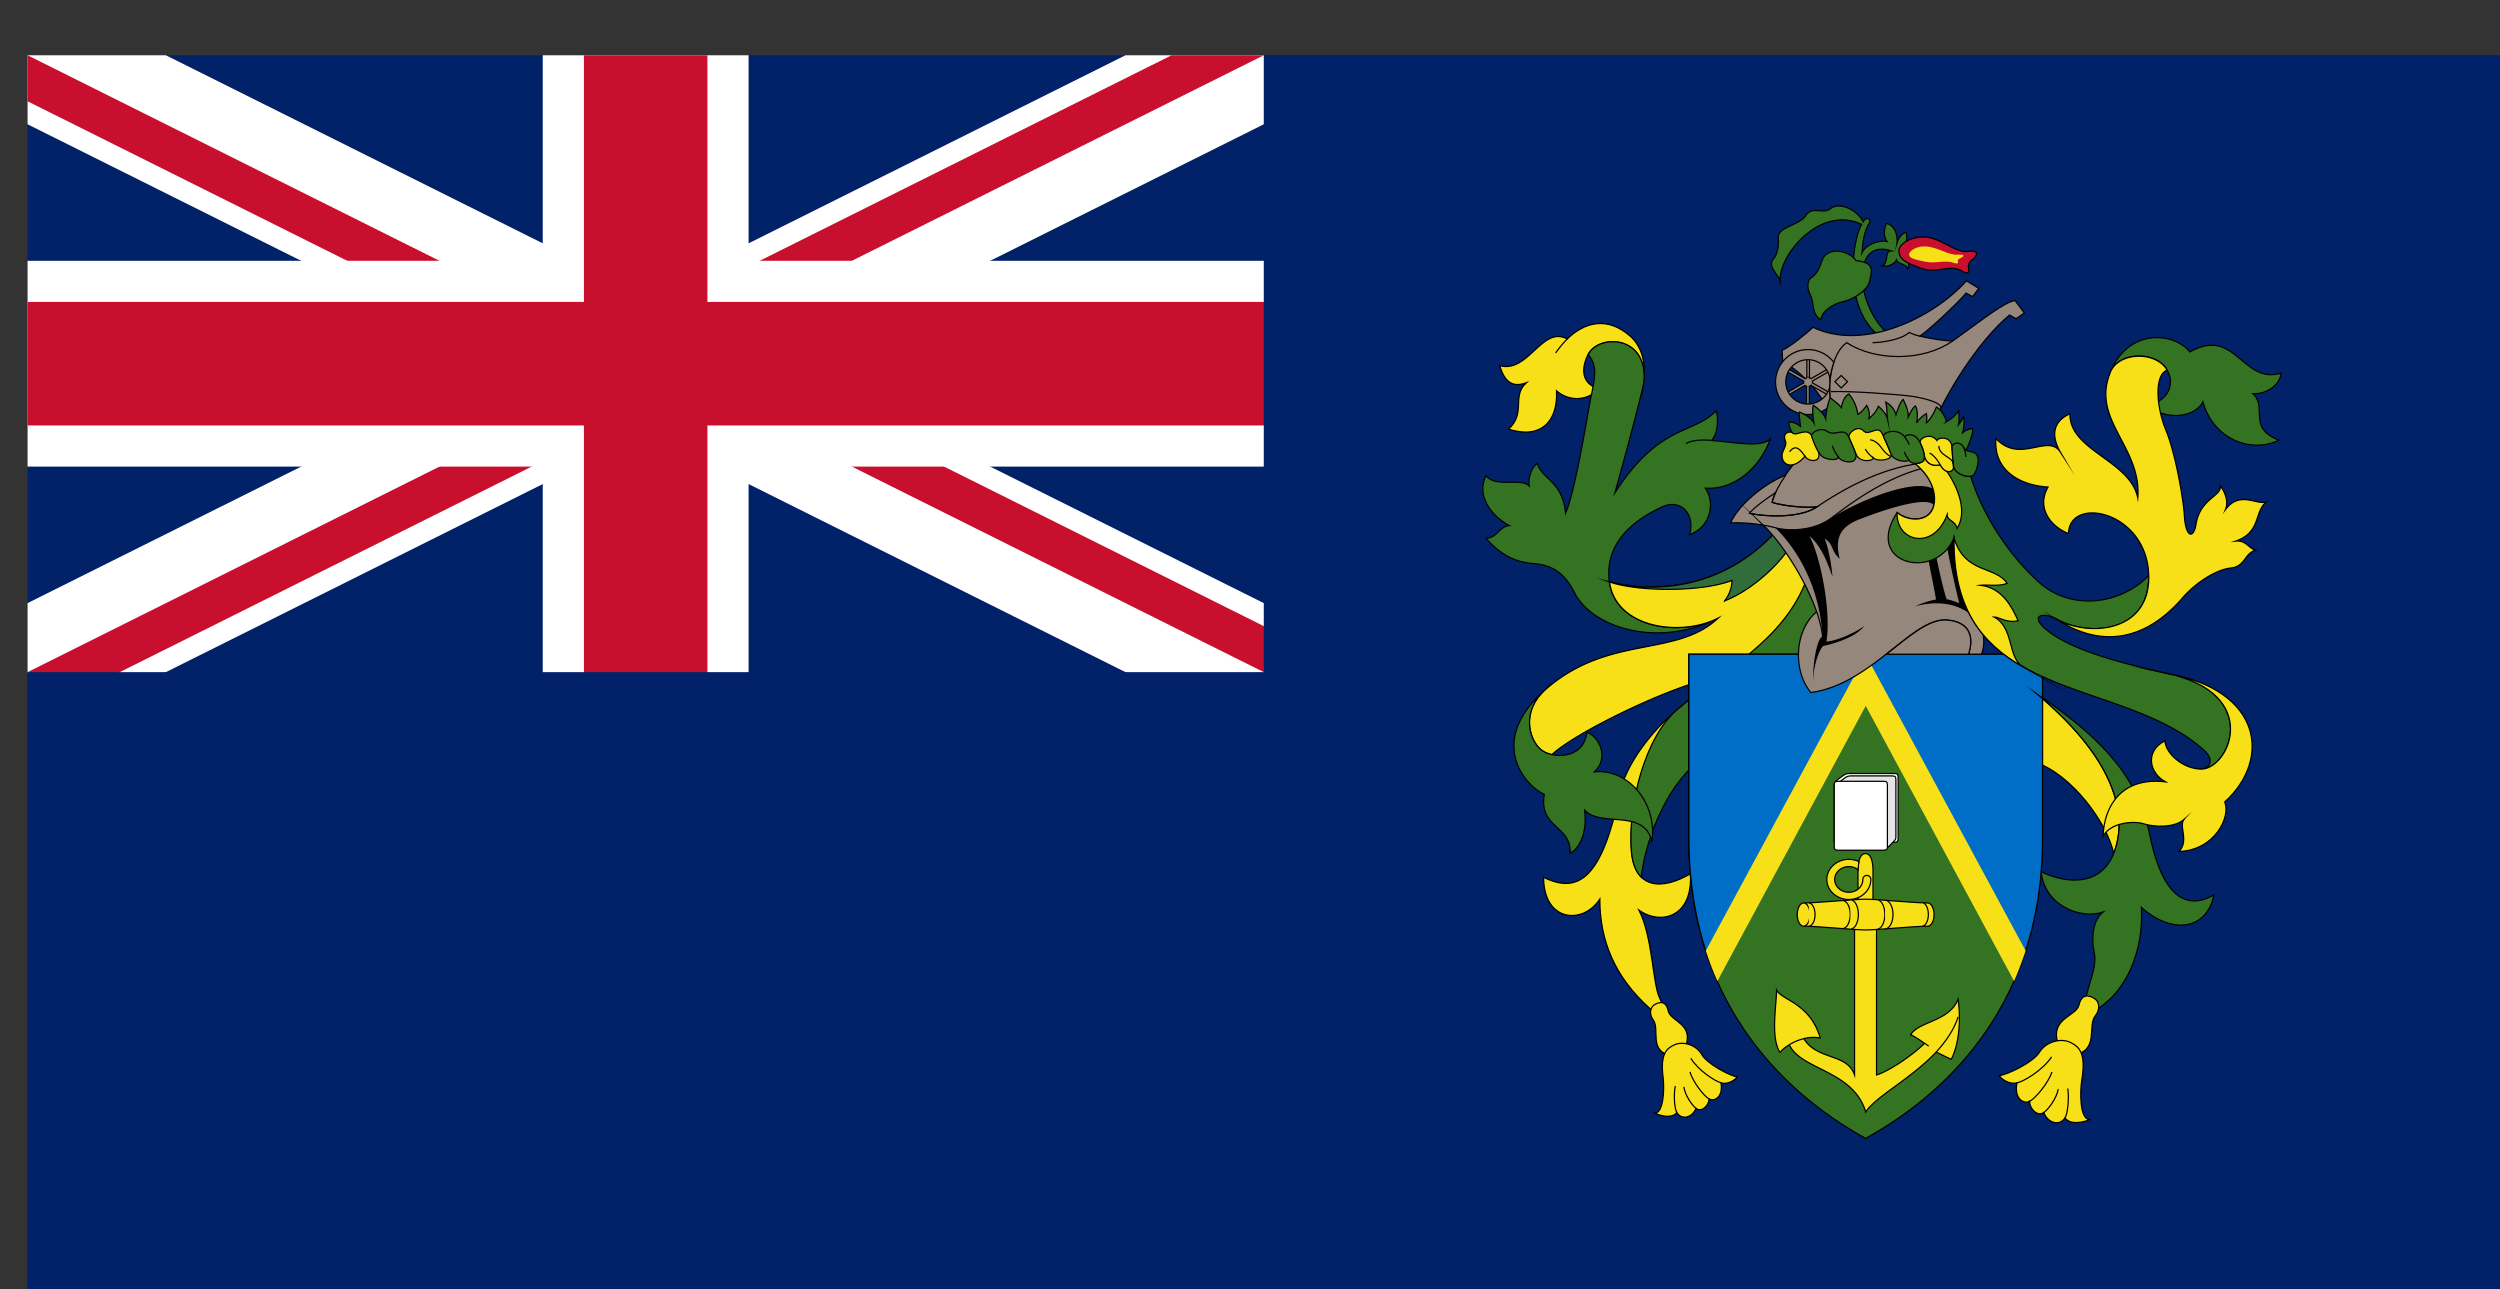 <svg id="Layer_1" data-name="Layer 1" xmlns="http://www.w3.org/2000/svg" xmlns:xlink="http://www.w3.org/1999/xlink" width="498.61mm" height="257.09mm" viewBox="0 0 1413.38 728.75">
  <rect x="0" y="0" width="1413.38" height="728.75" fill="#333333" stroke="none"/>
  <defs>
    <style>
      .cls-1, .cls-12 {
        fill: none;
      }

      .cls-2 {
        clip-path: url(#clip-path);
      }

      .cls-3 {
        fill: #012169;
      }

      .cls-4, .cls-7 {
        stroke: #fff;
      }

      .cls-4, .cls-6, .cls-7, .cls-8 {
        stroke-miterlimit: 8;
      }

      .cls-4, .cls-8 {
        stroke-width: 69.82px;
      }

      .cls-5 {
        clip-path: url(#clip-path-2);
      }

      .cls-6, .cls-8 {
        stroke: #c8102e;
      }

      .cls-6 {
        stroke-width: 46.55px;
      }

      .cls-7 {
        stroke-width: 116.37px;
      }

      .cls-14, .cls-9 {
        fill: #f7e017;
      }

      .cls-10, .cls-11, .cls-12, .cls-13, .cls-15, .cls-16, .cls-17, .cls-18, .cls-9 {
        stroke: #000;
        stroke-miterlimit: 160;
        stroke-width: 0.7px;
      }

      .cls-10 {
        fill: #337321;
      }

      .cls-11 {
        fill: #316d3a;
      }

      .cls-13 {
        fill: #006ec7;
      }

      .cls-15 {
        fill: #fff;
      }

      .cls-16 {
        fill: #e5e5e5;
      }

      .cls-17 {
        fill: #96877d;
      }

      .cls-18 {
        fill: #c8102e;
      }
    </style>
    <clipPath id="clip-path" transform="translate(13.38 28.75)">
      <rect class="cls-1" x="2.2" y="2.49" width="1397.79" height="697.51"/>
    </clipPath>
    <clipPath id="clip-path-2" transform="translate(13.38 28.75)">
      <path class="cls-1" d="M2.2,2.49V176.87H817.58V351.24H701.1Zm698.9,0H351.65v465H2.2V351.24Z"/>
    </clipPath>
  </defs>
  <g class="cls-2">
    <rect class="cls-3" x="15.59" y="31.24" width="1397.79" height="697.51"/>
    <g>
      <path class="cls-4" d="M2.2,2.49,701.1,351.24m0-348.75L2.2,351.24" transform="translate(13.38 28.75)"/>
      <g class="cls-5">
        <path class="cls-6" d="M2.2,2.49,701.1,351.24m0-348.75L2.2,351.24" transform="translate(13.38 28.75)"/>
      </g>
      <path class="cls-7" d="M351.65,2.49v465M2.2,176.87H817.58" transform="translate(13.38 28.75)"/>
      <path class="cls-8" d="M351.65,2.49v465M2.2,176.87H817.58" transform="translate(13.38 28.75)"/>
      <path class="cls-3" d="M701.1,2.49V351.24H2.2V700H1400V2.49Z" transform="translate(13.38 28.75)"/>
    </g>
    <g>
      <path class="cls-9" d="M934.9,372.36c-14.9,12.6-29.12,31-32.61,47.66-9.83,46.82-22.88,57.24-43,47.2,0,25.15,22.09,27.06,31.78,12.37,0,23.57,8.57,44,27.91,61.47,8.15,7.35,9.69,2.32,5.82-5.81s-3.86-34.41-11.6-49.48c12.4,8.88,30.61,3.86,29.08-20.51-15.89,9.3-31.69,8.93-33.32-13.16C907,426.2,917.06,388.58,934.9,372.36Z" transform="translate(13.38 28.75)"/>
      <path class="cls-9" d="M916,186.12c1.08-9.3-.93-18.83-7.73-24.83-13.14-11.53-26-7.72-35.6,1.58-14.35-7.72-21.94,19.67-38.2,15.07,2.7,8.88,7,12.74,15.09,9.67-8.52,7.72,0,17-10.06,26.27,18.22,5.81,27.91-4.23,27.12-21.67,7,6.19,17.79,5.82,23.62-1.16-9.69-3.12-9.74-11.49-5.83-19.34C890.27,160.13,917.57,160.59,916,186.12Z" transform="translate(13.38 28.75)"/>
      <path class="cls-10" d="M958.06,320.65c-20.55,10.83-58.1,6.18-61.59-20.51s22.45-38.69,29.44-42.13c10.86-5.44,19.39,4.23,15.89,15.49,12-4.24,14.72-18.19,8.9-26.28,15.89,1.17,30.61-10.83,36.81-27.85-5.59,5.3-20.78,1.72-33.27.93,3.87-4.23,3.82-12.51,2.66-16.79-13.14,13.49-32.15,7.3-57.31,46.36,3.86-13.53,11.23-40.59,15.51-58.4a50.84,50.84,0,0,0,1-5.35c1.49-25.53-25.76-26-31.59-14.37,6.38,7.16,3,15.53.75,28.23-2.71,15.06-8.53,49.89-13.56,61.47-1.54-18.18-13.56-19.34-15.89-28.22-3.49,2.32-5.4,8.51-4.66,12.74-4.29-4.65-19,1.16-24.41-5.82-5.83,11.58,3.49,23.21,13.18,28.23-5.64.37-7,7.16-13.18,7.16,8.34,9.67,16.86,13.53,26.74,14.32s17.24,4.47,23.25,16.42C886.4,325.67,923.3,338.22,958.06,320.65Z" transform="translate(13.38 28.75)"/>
      <path class="cls-9" d="M1009.22,297c-11.6,32.09-43.38,54.92-57.73,58.41-24.41,5.91-74.17,30-87.5,42.45a15.31,15.31,0,0,1-5.5-2.23c-6.57-4.65-12-19.71-.37-32.5,36.44-34,75.57-19.35,100-42.55-20.55,10.84-58.1,6.19-61.6-20.51,22.09,5.82,62,6.19,93.75-27.85C994.5,276.94,1006.89,291.63,1009.22,297Z" transform="translate(13.38 28.75)"/>
      <path class="cls-10" d="M934.9,372.36c-18.4,15.57-27.95,53.84-26,79.74.56,7.21,2.56,12.09,5.63,15.07,1.35-14.69,11.61-52.68,37.74-69.61,22.09-14.32,56.57-46.41,69.38-83.14-2.33-6.56-6.2-11.21-13.56-15.86C995.38,333.25,961.42,349.9,934.9,372.36Z" transform="translate(13.38 28.75)"/>
      <path class="cls-11" d="M997.39,282.14c-6.57,9.86-21.53,23.39-35.83,28.84a18.8,18.8,0,0,0,4.24-11.58c-18.22,7-54.66,6.18-69.38.79,22.08,5.81,62,6.18,93.74-27.86C993.33,275.77,996,278.84,997.39,282.14Z" transform="translate(13.38 28.75)"/>
      <path class="cls-10" d="M858.12,363.15c-29.63,27.67-10.06,51.8,1.54,57.24-3.08,19.35,15.09,17,14.72,33.25,7.36-4.23,9.32-15.49,8.15-24.37,9.32,10.05,33-1.16,38,17.39,3.12-20.5-12.77-41-32.52-39.06,8.15-7.34,3.49-19.34-4.24-22.41-1.54,15.07-18.59,15.07-25.21,10.46S846.47,375.94,858.12,363.15Z" transform="translate(13.38 28.75)"/>
      <path class="cls-9" d="M922.23,539.11c-3.21,1.86-3,6-1,8.69,4.06,5.4-2.89,17.67,10.25,20.32,3.87.79,6.85-1.58,8.34-6,4.06-12.18-8.9-13.53-10.06-19.34S924.93,537.57,922.23,539.11Z" transform="translate(13.38 28.75)"/>
      <path class="cls-9" d="M933.27,561.94c-4.33,2-8.15,4.83-6.38,18.74.7,5.76.37,19.71-4.66,19.9,3.08,1.54,9.69,3.21,12.4-.37,2.6,4.37,8.52,3.11,10.85-2.33,3.08,2.51,7.36-1.72,7.36-5.39,2.71,1.72,8.16-.79,6.76-9.07,3.31,1.16,7.55-1.16,9.09-3.3-4.85-1-17.06-7.53-20-12.74S938.31,559.61,933.27,561.94Z" transform="translate(13.38 28.75)"/>
      <g>
        <path class="cls-12" d="M866.13,170.82a52.31,52.31,0,0,1,6.57-7.95" transform="translate(13.38 28.75)"/>
        <path class="cls-12" d="M939.84,222c3.41-2,8.62-2.19,14.4-1.81" transform="translate(13.38 28.75)"/>
        <path class="cls-12" d="M934.63,600.21c-1.36-2-1.87-10.05-.89-15" transform="translate(13.38 28.75)"/>
        <path class="cls-12" d="M945.48,597.88c-2.14-1.62-6.2-7.25-6.89-12.18" transform="translate(13.38 28.75)"/>
        <path class="cls-12" d="M952.84,592.49c-2.7-1.26-9.32-9.77-10.76-15.25" transform="translate(13.38 28.75)"/>
        <path class="cls-12" d="M959.6,583.38c-3.22-.7-13-7.07-17.05-13.82" transform="translate(13.38 28.75)"/>
      </g>
      <path class="cls-9" d="M1138.24,363.57c47.66,39.85,50.74,71.52,43.38,90.12-3.87-17.4-23.63-44.46-44.17-51.43Z" transform="translate(13.38 28.75)"/>
      <path class="cls-10" d="M1053,341.11h88.34V445.5c0,89-49.58,141.55-100,169.36-50.37-27.86-100-80.45-100-169.36V341.11h62c.09,5.39.6,13.53,7,21.67C1025,361.34,1041.56,350.41,1053,341.11Z" transform="translate(13.38 28.75)"/>
      <path class="cls-13" d="M1141.36,341.11V445.5c0,26.83-4.52,50.41-12.21,70.91l-87.73-160.65L953.68,516.41c-7.69-20.55-12.21-44.08-12.21-70.91V341.11Z" transform="translate(13.38 28.75)"/>
      <path class="cls-14" d="M1131.81,508.74c-1.54,4.75-4.38,12.42-6.53,17.16l-83.86-155.59L957.55,525.9A181.12,181.12,0,0,1,951,508.74l90.43-167.31Z" transform="translate(13.38 28.75)"/>
      <path class="cls-9" d="M1081.25,566c2.33,1.17,6.62,3.31,8.53,4.1,4.66-9.3,5.41-22.42,3.87-34-5,12.79-22.09,12.37-26.75,20.09a60.76,60.76,0,0,1,7.78,4.93c-5.82,5.81-19.42,15.53-27.16,17.85V496c0-5.81-2-10.64-2-15.48V463.31c0-3.86-.79-9.49-4.24-9.49s-4.24,5.63-4.24,9.49v17.16c0,4.84-1.95,10.46-1.95,15.48v83c-4.24-12.37-21-8.14-28.7-20.51a21.83,21.83,0,0,1,9.31-.37C1009.92,538.32,994,536.78,991,531c0,8.14-3.5,27.06,1.95,35.2a20.29,20.29,0,0,1,5.27-4.28c6.57,14.32,36.2,14.37,43.19,38C1047,591.14,1067.14,581.1,1081.25,566Z" transform="translate(13.38 28.75)"/>
      <path class="cls-9" d="M1041.37,497c6.57,0,27.49-2.14,35.08-2.14,2,0,3.59-2.93,3.59-6.56s-1.58-6.55-3.59-6.55c-7.54,0-28.46-2.14-35.08-2.14s-27.49,2.14-35.08,2.14c-2,0-3.59,2.92-3.59,6.55s1.58,6.56,3.59,6.56C1013.88,494.84,1034.8,497,1041.37,497Z" transform="translate(13.38 28.75)"/>
      <path class="cls-9" d="M1037.13,463a8.35,8.35,0,0,0-5.26-1.82c-4.38,0-8,3.26-8,7.26s3.54,7.25,8,7.25,7.92-3.25,7.92-7.25a2.26,2.26,0,1,1,4.52,0c0,6.27-5.6,11.34-12.44,11.34s-12.45-5.07-12.45-11.34,5.6-11.35,12.45-11.35a13.65,13.65,0,0,1,5.73,1.26A35.07,35.07,0,0,0,1037.13,463Z" transform="translate(13.38 28.75)"/>
      <path class="cls-9" d="M1006.33,494.84c2,0,3.54-2.93,3.54-6.56s-1.58-6.55-3.54-6.55" transform="translate(13.38 28.75)"/>
      <path class="cls-9" d="M1009.22,494.84c2,0,3.54-2.93,3.54-6.56s-1.58-6.55-3.54-6.55" transform="translate(13.38 28.75)"/>
      <path class="cls-9" d="M1028.37,496.19c2.38,0,4.29-3.54,4.29-7.91s-1.91-7.9-4.29-7.9" transform="translate(13.38 28.75)"/>
      <path class="cls-9" d="M1032.8,496.51c2.47,0,4.47-3.72,4.47-8.27s-2-8.28-4.47-8.28" transform="translate(13.38 28.75)"/>
      <path class="cls-9" d="M1047.71,496.61c2.51,0,4.52-3.77,4.52-8.37s-2-8.37-4.52-8.37" transform="translate(13.38 28.75)"/>
      <path class="cls-9" d="M1052.37,496.37c2.47,0,4.47-3.62,4.47-8.09s-2-8.09-4.47-8.09" transform="translate(13.38 28.75)"/>
      <path class="cls-9" d="M1073.19,494.93c2,0,3.64-3,3.64-6.69s-1.63-6.7-3.64-6.7" transform="translate(13.38 28.75)"/>
      <path class="cls-9" d="M998.18,561.89a28.83,28.83,0,0,1,8.29-3.44" transform="translate(13.38 28.75)"/>
      <path class="cls-9" d="M1077,562.68c-.69-.51-1.49-1-2.28-1.62" transform="translate(13.38 28.75)"/>
      <path class="cls-9" d="M1081.25,566c5.41-5.81,9.93-12.36,12.44-19.9" transform="translate(13.38 28.75)"/>
      <path class="cls-15" d="M1023.62,415c0-1.91,1.54-2.7,3.35-4.05,2.19-1.62,3.08-2.41,5-2.41h25.43c1.87,0,2.33.46,2.33,2.23v34.46c0,1.72-.41,2.23-2.33,2.23h-33.82V414.58" transform="translate(13.38 28.75)"/>
      <path class="cls-16" d="M1051.15,450.43c3.36,0,2.75-.09,5.08-2.42s2.24-2.23,2.24-4.46V412c0-1.62-.42-2.09-2.14-2.09H1032.8c-1.87,0-2.66.75-4.66,2.28-1.68,1.26-3.08,2-3.08,3.81v34.46Z" transform="translate(13.38 28.75)"/>
      <path class="cls-15" d="M1053.67,449.69c0,1.72-.42,2.23-2.33,2.23H1025.9c-1.91,0-2.28-.47-2.28-2.23V415.18c0-1.72.42-2.23,2.28-2.23h25.44c1.91,0,2.33.47,2.33,2.23Z" transform="translate(13.38 28.75)"/>
      <path class="cls-17" d="M1103,320.88a19.42,19.42,0,0,1,3.86,20.18h-7.36c3.08-9.3,1.17-18.13-12-19.3-19.71-1.72-42.63,36.37-77.11,41-10.06-12-9.55-34.83,3.26-45.66-6.62-19-20.55-39.95-30.24-49A94.87,94.87,0,0,0,965,266.85c5-10.84,19.39-22.23,31-26.88,1.86-2.74,3.91-5.4,5.77-7.77,1.17-14.88,72.08-7.9,87.18,1.35C1089,250.25,1095.6,305.81,1103,320.88Z" transform="translate(13.38 28.75)"/>
      <g>
        <path d="M1017.05,331.06c-1.68-25.76-12.12-47-26.79-61.47,7,2,21.29,2,31-5,12.77-8.51,46.13-23.39,58.34-17a19.18,19.18,0,0,1,.79,10c-2.89-7.72-35.09,4.23-44.17,7.91-8.71,4-12.58,9.48-9.51,21.67-5-4.23-3.3-8.33-8.52-11.4,2.09,5,3.82,14.09,4.42,21.44-2-5.21-5.4-16.41-13-23,6.57,12.74,12.3,43.39,9.6,59.66,5.22,0,16.78-5.11,21.39-8.79-4.06,5.82-15.8,9.86-23.34,11.4-3.41,4-5.74,14.51-5.55,20.32C1011.18,349.62,1013.41,332.18,1017.05,331.06Z" transform="translate(13.38 28.75)"/>
        <path d="M1103,320.88c-6.43-7.11-18.41-11-33.69-6.84a48.55,48.55,0,0,1,11.83-3.86c-.55-4-4.24-21.48-4.84-25.71l4.29-1.72c2.14,10.46,4.84,22.41,6.56,27.25a36.33,36.33,0,0,1,7.18,2.32c-1.16-4-7.73-33.24-7.55-36.36l5.83-3.12C1094.86,288.7,1098.54,311.72,1103,320.88Z" transform="translate(13.38 28.75)"/>
      </g>
      <path class="cls-17" d="M1099.52,341.11c3.07-9.3,1.16-18.14-12-19.3-10.21-.88-21.3,9-34.39,19.3Z" transform="translate(13.38 28.75)"/>
      <path class="cls-17" d="M1013.88,257.78c-5.82.79-18.78-.37-25.39-2.51a29.29,29.29,0,0,1,1.91-5.49c-4.06,2.7-11.79,8-14.73,11.67C985,263.41,1004.19,264.38,1013.88,257.78Z" transform="translate(13.38 28.75)"/>
      <path class="cls-12" d="M1013.65,317.11a61.38,61.38,0,0,1,3.72,17.44" transform="translate(13.38 28.75)"/>
      <path class="cls-12" d="M996.08,240c-3.49,5.11-6.57,10.6-7.59,15.25,6.57,2.14,19.57,3.3,25.39,2.51" transform="translate(13.38 28.75)"/>
      <path class="cls-12" d="M983.41,268.15a68,68,0,0,1,6.85,1.44c7,2,21.29,2,31-5s36-28.6,65.88-30.93" transform="translate(13.38 28.75)"/>
      <path class="cls-12" d="M975.72,261.45c9.32,2,28.52,2.89,38.16-3.67,22.46-15.25,44.17-24.18,65.88-25.34" transform="translate(13.38 28.75)"/>
      <path class="cls-10" d="M1138.24,363.57c32.52,22.41,56.56,44.08,63.55,78.86s20.18,44.08,36.44,34.78c-3.87,20.09-24,22.42-41,7,1.54,23.2-7.74,51.06-31.78,61.1-1.54-13.9,7.69-24.92,5-36.36-1.16-5-1.53-16.65,5-22-12.77,4.23-33-3.86-34.86-22.84,14.73,7,33.69,8.14,41.05-10.46S1185.9,403.37,1138.24,363.57Z" transform="translate(13.38 28.75)"/>
      <path class="cls-10" d="M1179.33,182.59c10.07-26.28,36.44-23.58,45.34-12.37,25.95-14.7,29.44,18.55,51.53,12-.37,6.18-7.73,12-15.89,11.57,8.53,7.72-3.49,19.35,14.72,26.28-15.51,7.72-37.18-.38-43-21.67-5,10-23.25,10-30.61,1.95,15.89-4.23,14.72-18.93,5.82-24.74S1182.41,172.12,1179.33,182.59Z" transform="translate(13.38 28.75)"/>
      <path class="cls-10" d="M1100.73,240.48c7.22,23.25,22.18,44.92,38.3,59.66,18.59,17,46.69,12.74,62.39-3.49.37,32.37-33.22,34.88-51.91,24.74-8.24-4.46-14.91-2.14-7,5,12,10.84,38.3,18.88,69.33,25.53,54.24,11.58,34.9,54.55,19,54.13,4.57-.09,8.3-4.84,1.73-10.74-47.06-42.27-142.76-25.62-141.23-120-10.06,24.73-51.53,15.06-32.14-14.33,6.19,5,17,5.4,20.17-2.32,2.42-6,.84-16.46-10-25.48,1.77-.14,5.64,0,5.22-4.47.47,2.61,2.84,6.47,9,5.16,1.72,2.75,3.58,4.56,6,3.58.47-.18,2-.93,1.36-3.67C1091.41,239,1097.51,240.85,1100.73,240.48Z" transform="translate(13.38 28.75)"/>
      <path class="cls-9" d="M1149.47,321.39c22.45,14.7,47.89,14.7,71.28-12.37,7.37-8.51,19-15.85,27.12-16.65s7.74-8.5,13.93-10c-3.86-1.16-5.4-5.81-11.23-5.21,14.54-5,10.25-16.64,17.43-22.22-5.82,2.13-14.91-6.56-23.25,4.46,2.14-5-.79-11-2.89-13.35.79,5.82-11.41,7-13.74,21.67-1.31,8.23-5.83,7.72-6.57-5-.56-9.35-5-35.2-10.44-48.31s-6.66-31.2.7-33.9a14.27,14.27,0,0,0-4.57-4.74c-9-5.86-24.79-3.49-27.91,7-10.06,26.27,18.22,41.39,15.89,70-4.24-21.25-38.76-26.69-38.35-47.57-11.22,5-9.69,14.33-5.4,21.67-7-10.83-22.88,7-36.44-7.72-1.53,19.35,15.52,26.69,29.45,27.44-7,12.37,2.33,22.83,11.6,26.27.38-21.67,44.87-12.79,45.34,24.37C1201.79,328.74,1167.68,331.44,1149.47,321.39Z" transform="translate(13.38 28.75)"/>
      <path class="cls-9" d="M1211.85,351.94c54.24,11.58,34.9,54.55,19,54.13-10.11-.23-19.75-8.7-20.36-16-11.6,6.18-8.52,18.36.38,23.2-24.42-2.88-34.67,13.16-35.28,30.74,4.48-8.14,18-8.7,23.07-7s18,2.7,23.25-3.11c-4.29,3.67,2.7,12.18-3.31,18.74,20.36-.79,29.26-19.72,25.77-28C1270.75,400.67,1265.72,361.61,1211.85,351.94Z" transform="translate(13.38 28.75)"/>
      <path class="cls-9" d="M1170.57,535.67c3.54,2.18,3.08,6.83.7,9.76-4.8,5.86,2.42,19.86-12.35,22.23-4.38.7-7.59-2.09-9-7.07-4-13.76,10.53-14.69,12.06-21.16S1167.59,533.81,1170.57,535.67Z" transform="translate(13.38 28.75)"/>
      <path class="cls-9" d="M1157.25,560.64c4.75,2.41,8.85,5.76,6.33,21.2-1.07,6.42-1.3,22,4.34,22.41-3.54,1.59-11,3.12-13.84-1-3.12,4.74-9.65,3.07-12-3.07-3.59,2.65-8.16-2.28-8-6.37-3.12,1.81-9-1.21-7.17-10.42-3.73,1.16-8.39-1.63-10-4,5.45-.89,19.33-7.68,22.83-13.4S1151.7,557.85,1157.25,560.64Z" transform="translate(13.38 28.75)"/>
      <path class="cls-12" d="M1154,603.32c1.59-2.09,2.52-11.16,1.63-16.69" transform="translate(13.38 28.75)"/>
      <path class="cls-12" d="M1142.06,600.26c2.47-1.73,7.22-7.82,8.2-13.3" transform="translate(13.38 28.75)"/>
      <path class="cls-12" d="M1134,593.88c3.08-1.3,10.81-10.5,12.68-16.6" transform="translate(13.38 28.75)"/>
      <path class="cls-12" d="M1126.87,583.47c3.59-.61,14.82-7.3,19.61-14.7" transform="translate(13.38 28.75)"/>
      <path class="cls-9" d="M1091.36,275.4c-.65,39.62,15.85,59.71,38.72,72.73-8.48-5.07-4.8-22.46-16.26-28.09,2.7-.18,7,3.68,13.75,2.14-3.31-7.35-8.72-18.55-21.3-20.09,3.31-.37,10.49.79,15.1-1C1114.8,291,1097.38,295.86,1091.36,275.4Z" transform="translate(13.38 28.75)"/>
      <path class="cls-9" d="M1087.26,237.69c-1.39-.46-2.56-1.86-3.72-3.67-6.11,1.3-8.48-2.56-9-5.16.37,4.46-3.45,4.27-5.26,4.41,10.9,9,12.48,19.49,10.06,25.48-3.12,7.72-13.93,7.35-20.17,2.33-.8,16.41,20.54,21.86,28.28,1.16,0,3.49,4.47,3.12,5.64,7.72C1098.63,261.08,1094.44,248.29,1087.26,237.69Z" transform="translate(13.38 28.75)"/>
      <path class="cls-10" d="M1053.2,159.2c-9.69-8.88-14.16-23.76-13.74-32.27s3.87-17.81,16.26-13.91c-3.87,0-1.16,7.72-5.22,8.51,3.31,1.16,7.74-1.53,8.34-3.3.79,2.7,5.83,2,6.2,5,2-1.53-.19-9.07-3.08-10.65,2.15-1.16,3.31-7.16,2.33-10-2,.37-4.84,3.12-5.4,7,1-3.11-.19-10.83-5.64-12-1.54,2.14-2,7.34.19,10.23-5-1.16-12.4,2.14-14.17,6.37.38-5.12,1.12-12.42,4.29-17,1.07-1.54-1.54-4.23-3.59-.56-3.77-7.35-13.84-11.21-18.31-7.53s-10.44-1.72-14.12,4S991.38,99.49,992,105.63c.37,3.67-.51,9.35-2.33,11.39-4.47,5,2.14,8.7,3.31,13.16-.8-14.69,22.64-43.29,46.12-32.08-2.14,3.67-4,11-4.66,19.9-1,13.16,1,31.71,13.75,42.55Z" transform="translate(13.38 28.75)"/>
      <path class="cls-18" d="M1060.15,113.16c-.14-3.49,5.91-8,14-7.9,9.79.09,17.33,9,25.16,8.13s4,3.49,2.33,4.65a4.56,4.56,0,0,0-2.05,5c.56,2.14-.42,3.53-3.59,1.53-7-4.37-13.93,1.72-23.15-1.63C1065,120,1060.38,118.37,1060.15,113.16Z" transform="translate(13.38 28.75)"/>
      <path class="cls-17" d="M1020.26,204.44c-3.86-12.18-18.59-25.53-25.76-28.6l-.38-6.55c3.87-1.54,13.19-8.88,17.43-13,29.07,13.91,68.59-5.81,86.8-26.27l7,4.23-3.49,4.65-3.68-1.95c-4.48,5.39-21.11,21-26.14,24.32,6.75,1.72,16,2.88,18.59,2.74,16.26-11.62,29-22,35.22-22.83l5.22,7-4.66,3.3-3.68-2.14c-17.42,14.32-37.18,45.62-45,66.5C1067,213.51,1028.18,215,1020.26,204.44Z" transform="translate(13.38 28.75)"/>
      <path class="cls-12" d="M1072,161.29a28.39,28.39,0,0,1-6-2.09c-3.12,2.88-10.86,5.39-20.74,5.81" transform="translate(13.38 28.75)"/>
      <path class="cls-12" d="M1021.8,200.16c-2.61-14.41,1.54-30.36,8.9-35.2,16.07,10.65,43.61,10.65,59.87-1" transform="translate(13.38 28.75)"/>
      <path class="cls-12" d="M1021.8,192.63c12.39-.37,39.33,1.72,45.9,2.7s17.61,3.67,16.07,7" transform="translate(13.38 28.75)"/>
      <path class="cls-12" d="M1027.53,190.59l3.59-3.54-3.59-3.53L1024,187Z" transform="translate(13.38 28.75)"/>
      <path class="cls-10" d="M1036,118.6c-4.48-6.18-16.73-8.14-19.39.19-1.16,3.67-2.89,7.53-5.82,9.3s-2.24,7-1,9.3c3.08,5.63.37,11,6.38,14.69,0-4.46,6.57-9.06,12.21-10.23s14.12-6.18,15.28-11.81S1046.82,119.72,1036,118.6Z" transform="translate(13.38 28.75)"/>
      <path class="cls-17" d="M1008.06,174.26h1.53l0,10.56a3.51,3.51,0,0,1,.93.46l9.13-5.25.8,1.35-9.18,5.3a3.88,3.88,0,0,1,0,1l9.14,5.26-.8,1.35-9.22-5.21a2.29,2.29,0,0,1-.89.56v10.5h-1.53V189.61a3.31,3.31,0,0,1-.94-.47L998,194.4l-.79-1.35,9.18-5.3a3.9,3.9,0,0,1,0-1l-9.13-5.26.79-1.35,9.18,5.26a2.08,2.08,0,0,1,.89-.56V174.26Z" transform="translate(13.38 28.75)"/>
      <path class="cls-17" d="M1021.85,200.12a18.35,18.35,0,1,1,1.54-24,41,41,0,0,0-2.15,9.81,12.54,12.54,0,1,0-12.48,13.76,12.84,12.84,0,0,0,12.25-9.39C1021.06,192.68,1021.15,198.21,1021.85,200.12Z" transform="translate(13.38 28.75)"/>
      <path class="cls-10" d="M1001.07,217.56c-1.17-1.35-3.31-5-3.08-7.72a10.09,10.09,0,0,1,6.57,2.51c-.18-2-1-6.19-.56-8.14,2.15.79,6.57,3.3,8.16,6.18-.38-1.95-1.17-7-.38-10,2.33,1.35,6.2,5,7,7.53.19-3.86,1.54-10.23,2.71-11.81,1.72,1.72,4.47,3.3,6.19,5.63.37-3.12,2-6.79,4.24-7.72a22.37,22.37,0,0,1,5,11.39c1.73-.56,4.06-3.49,5-5a10.65,10.65,0,0,1,1.35,7.53c2.14-1.95,4.66-4.65,5.22-7,1.53,1.16,4.47,4,5.21,7.16-.37-2.51-.18-7-1-9.49a11.24,11.24,0,0,1,5.82,7.16c.79-2.69,2.52-7.53,4.05-8.69,1.54,3.11,3.12,6.79,2.89,9.86,1-2,2.52-5.4,4.06-6.19,1.35,2.14,1.16,6.79.79,9.3a18.61,18.61,0,0,1,5.4-5,15.88,15.88,0,0,1,0,5.21c1.73-1,4.66-6.19,5.64-8.88,2.7,1.35,5.41,6,5.64,8.32a21.2,21.2,0,0,0,7-6.18c0,1.34.6,5-.19,7.9a23,23,0,0,0,2.89-4.46c.79,2,.19,6.55-.61,9.06a10.26,10.26,0,0,1,5.83-2.51c.18,3.3-2.15,9.07-4.29,13.35C1079.16,221.65,1040.21,219.69,1001.07,217.56Z" transform="translate(13.38 28.75)"/>
      <path class="cls-14" d="M1065.92,115.16c-.09-1.44,3.08-4.65,8.81-4.6,6.85,0,13.19,5.07,18.64,4.69s2.79,1.45,1.63,1.91-1.82,1.21-1.45,2-.28,1.44-2.51.65c-4.89-1.77-9.79.7-16.22-.65C1069.28,118,1066.06,117.3,1065.92,115.16Z" transform="translate(13.38 28.75)"/>
      <path class="cls-9" d="M1007.08,229.18c-5.83,7-11.6,5.81-12.77,1.35s3.12-6.56,1.54-10.46,2.51-5.63,4.47-3.86,8.16-3.86,10.86,1.95,4.84,9.86,3.31,12.18S1008.24,231.51,1007.08,229.18Z" transform="translate(13.38 28.75)"/>
      <path class="cls-9" d="M1032.05,218.72c-1.07-2.56,4.94-7.44,8.06-3.95s8-3.77,10.67,1.72,3.59,8.41,4.94,11.48-7.36,4.74-10.06,2.05c.37,1.81-7.55,3.25-9.69-2C1034.8,225.32,1033.54,222.11,1032.05,218.72Z" transform="translate(13.38 28.75)"/>
      <path class="cls-9" d="M1072.35,221.93c-1.44-2.7,5.64-6.56,9.32-1.63,1-2.05,8-2.42,8.44,3.49s.7,9.39.88,11.71-4.24,4.47-7.45-1.44c-5.73,1.17-8.34-2-9-5.39A24.42,24.42,0,0,0,1072.35,221.93Z" transform="translate(13.38 28.75)"/>
      <path class="cls-10" d="M1010.85,218.07c-.88-2,4.94-5.82,8.9-2.89s9.46-2.51,11.84,2.7c4.75,10.56,5,11.3,3.58,13.35s-7.64,1.25-9.22-1.54c-.28,2-5.64,1.63-8.44.1C1014.35,228,1012.11,221.55,1010.85,218.07Z" transform="translate(13.38 28.75)"/>
      <path class="cls-10" d="M1051.62,218.53c-1.35-3,7.74-5.62,11.74-.37,2.05-1.86,6.48-1.95,9,3.77s2.89,8.88,1.08,10.32c-1.31,1-6,1.81-7.55-.79-2.14,1.35-8.71.19-10.16-3.49A95.13,95.13,0,0,0,1051.62,218.53Z" transform="translate(13.38 28.75)"/>
      <path class="cls-10" d="M1090.2,224.25c-.19-2.7,4.75-3.95,6.57,0s7.73.37,8.25,7c.09,1.25-.7,6.09-2.52,8.41s-10.86,0-11.41-4.93S1090.29,227,1090.2,224.25Z" transform="translate(13.38 28.75)"/>
      <g>
        <path class="cls-12" d="M1007.08,229.18c-2.15-2.88-5-7.53-8.72-2.51" transform="translate(13.38 28.75)"/>
        <path class="cls-12" d="M1026,229.65a23.19,23.19,0,0,1-3.49-6.47" transform="translate(13.38 28.75)"/>
        <path class="cls-12" d="M1045.66,230.06a16.14,16.14,0,0,1-4.48-4.92" transform="translate(13.38 28.75)"/>
        <path class="cls-12" d="M1043.89,219.88c3.4.37,5.73,3.58,6.75,5s3.31,4,5,4.37" transform="translate(13.38 28.75)"/>
        <path class="cls-12" d="M1065.88,231.51c-1.17-1.86-2.33-3.49-2.61-4.84" transform="translate(13.38 28.75)"/>
        <path class="cls-12" d="M1063.36,218.16a22.22,22.22,0,0,1,2.7,4.56" transform="translate(13.38 28.75)"/>
        <path class="cls-12" d="M1083.49,234c-1.54-2.89-4-5.72-6-6.65" transform="translate(13.38 28.75)"/>
        <path class="cls-12" d="M1082.74,223.37c.19,5.72,7.83,6.09,8.16,10.14" transform="translate(13.38 28.75)"/>
        <path class="cls-12" d="M1096.77,224.25a11,11,0,0,1,1.16,5.3" transform="translate(13.38 28.75)"/>
      </g>
    </g>
  </g>
</svg>

